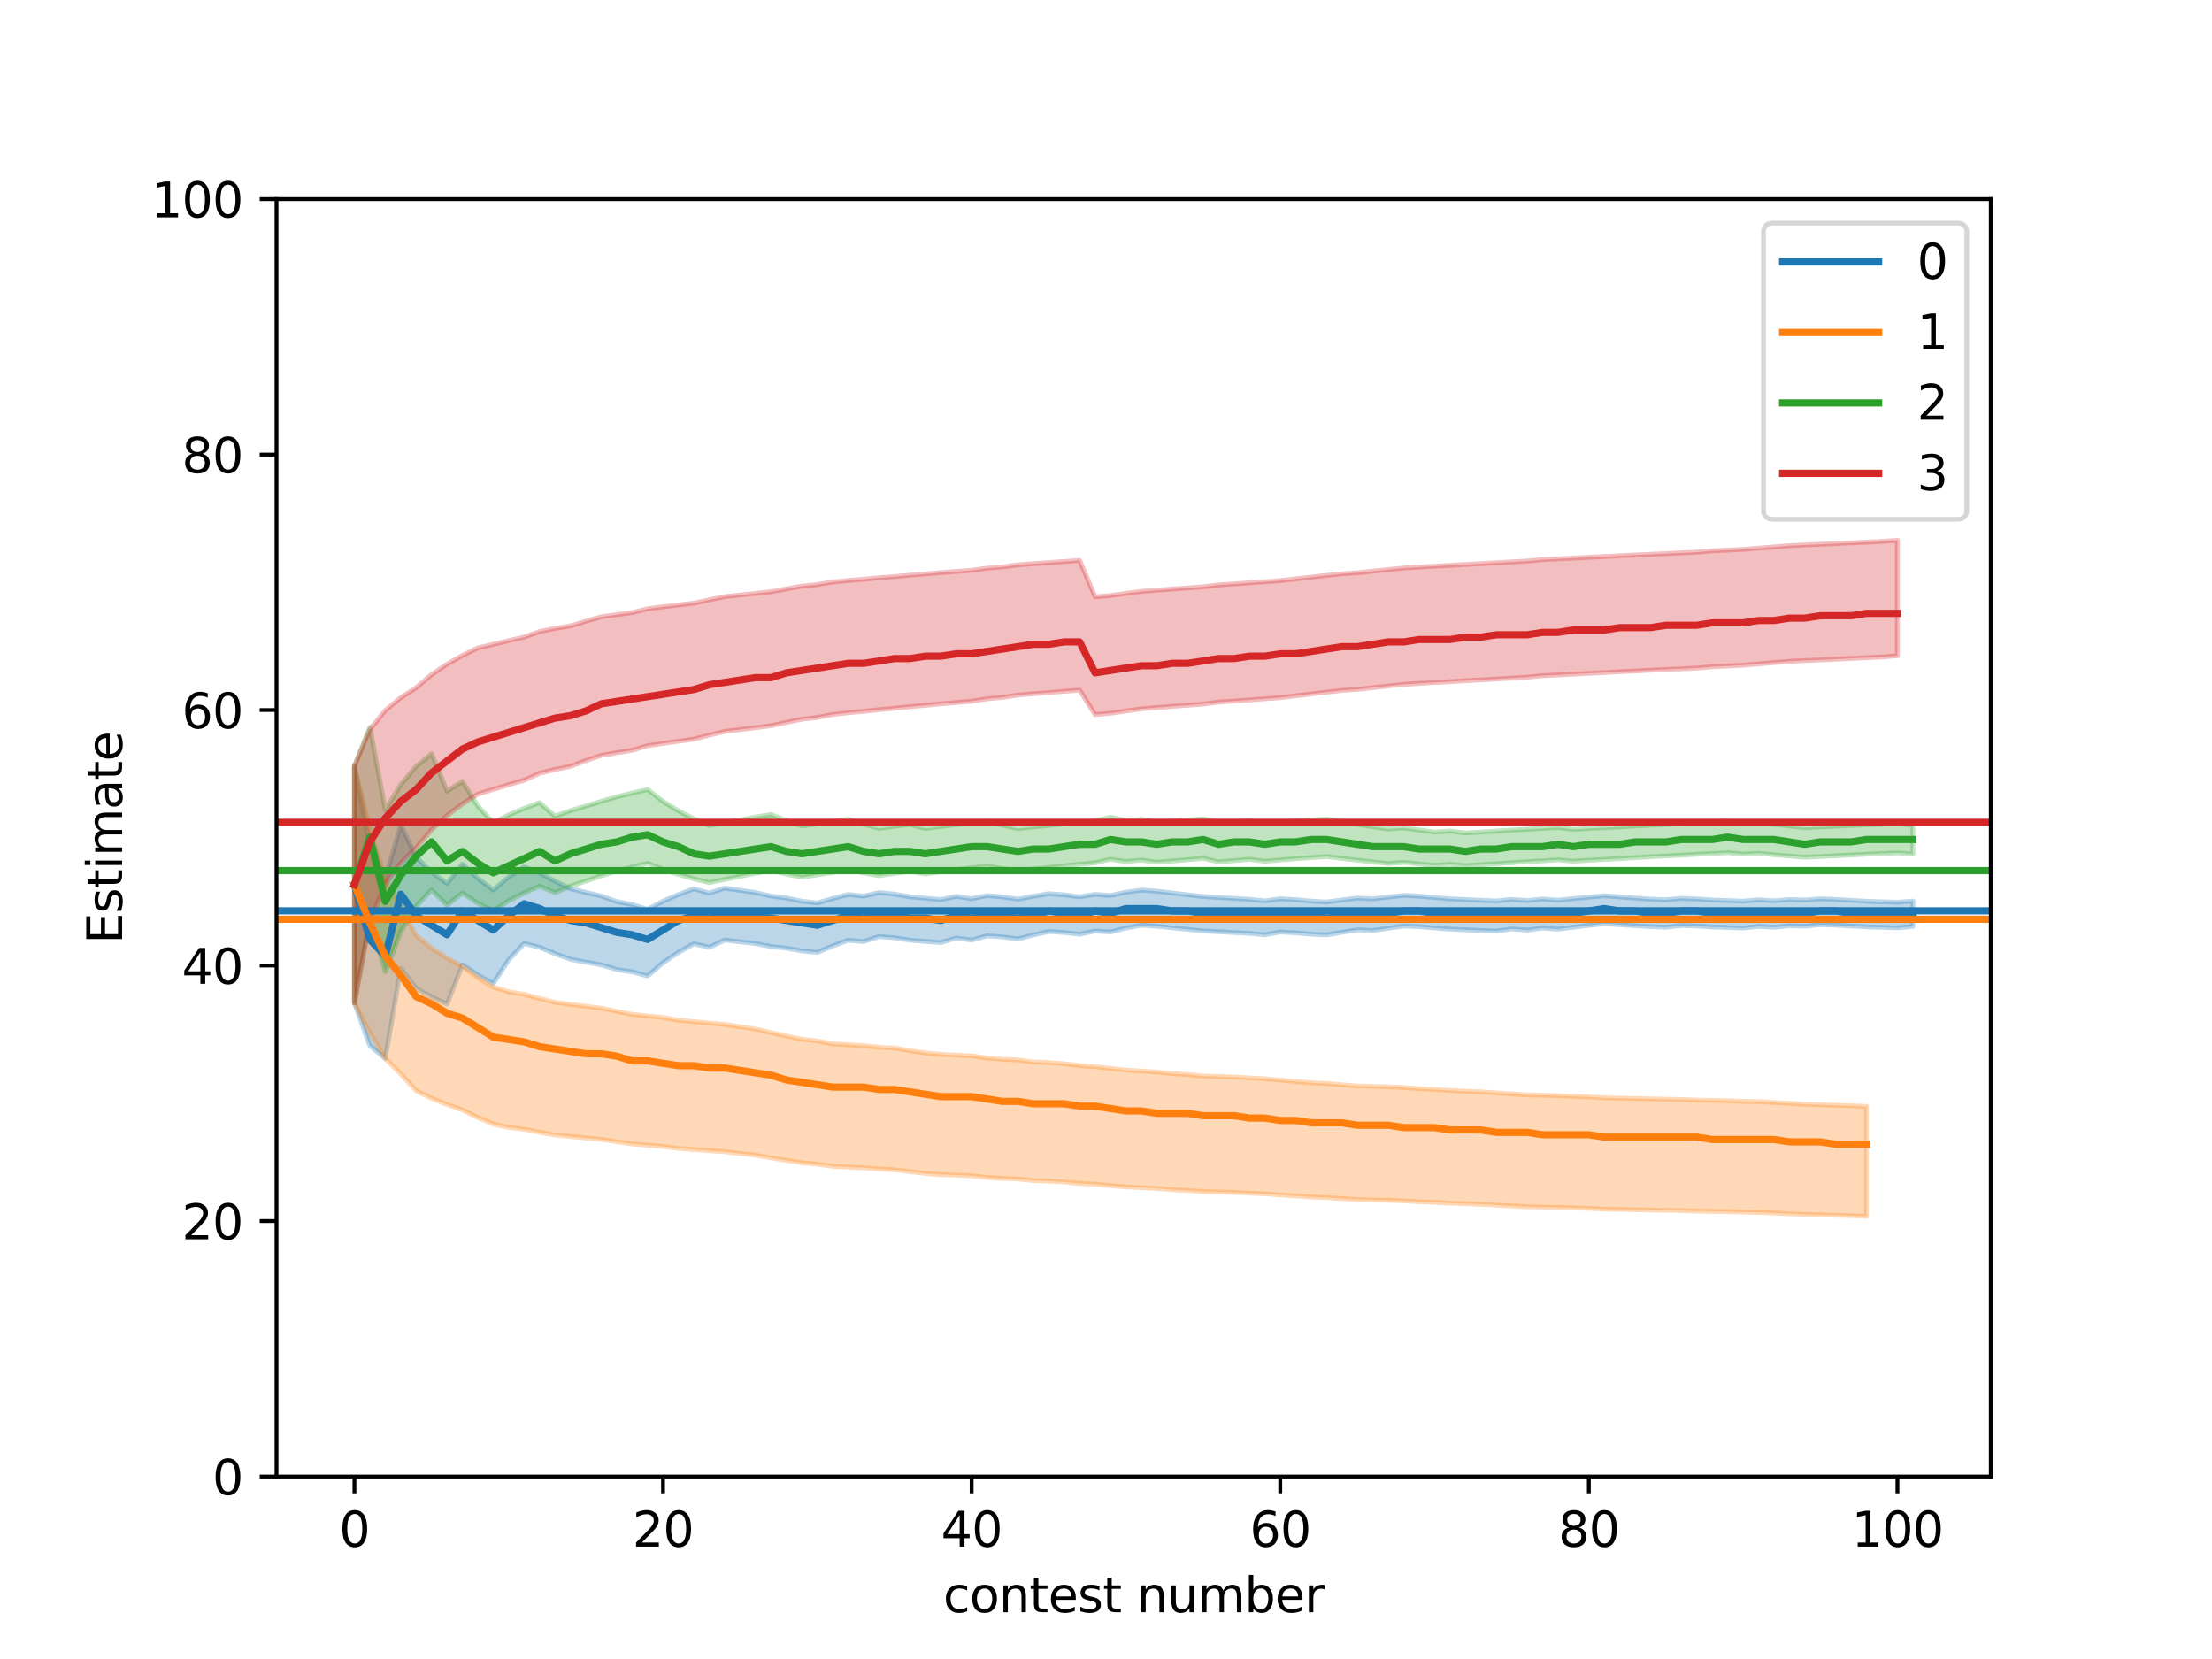 <?xml version="1.0" encoding="utf-8" standalone="no"?>
<!DOCTYPE svg PUBLIC "-//W3C//DTD SVG 1.1//EN"
  "http://www.w3.org/Graphics/SVG/1.1/DTD/svg11.dtd">
<svg height="345.6pt" version="1.1" viewBox="0 0 460.8 345.6" width="460.8pt" xmlns="http://www.w3.org/2000/svg" xmlns:xlink="http://www.w3.org/1999/xlink">
 <defs>
  <style type="text/css">*{stroke-linecap:butt;stroke-linejoin:round;}</style>
 </defs>
 <g id="figure_1">
  <g id="patch_1">
   <path d="M 0 345.6 
L 460.8 345.6 
L 460.8 0 
L 0 0 
z
" style="fill:#ffffff;"/>
  </g>
  <g id="axes_1">
   <g id="patch_2">
    <path d="M 57.6 307.584 
L 414.72 307.584 
L 414.72 41.472 
L 57.6 41.472 
z
" style="fill:#ffffff;"/>
   </g>
   <g id="PolyCollection_1">
    <defs>
     <path d="M 73.833 -136.687 
L 73.833 -186.016 
L 77.047 -169.034 
L 80.262 -162.537 
L 83.476 -173.71 
L 86.69 -166.999 
L 89.905 -163.9 
L 93.119 -161.538 
L 96.334 -165.594 
L 99.548 -162.606 
L 102.762 -160.18 
L 105.977 -162.945 
L 109.191 -165.004 
L 112.406 -163.763 
L 115.62 -162.008 
L 118.834 -160.483 
L 122.049 -159.687 
L 125.263 -158.954 
L 128.478 -157.782 
L 131.692 -157.168 
L 134.906 -156.157 
L 138.121 -157.86 
L 141.335 -159.257 
L 144.55 -160.439 
L 147.764 -159.555 
L 150.978 -160.589 
L 154.193 -160.115 
L 157.407 -159.665 
L 160.622 -158.923 
L 163.836 -158.523 
L 167.05 -157.852 
L 170.265 -157.491 
L 173.479 -158.426 
L 176.694 -159.257 
L 179.908 -158.914 
L 183.122 -159.664 
L 186.337 -159.334 
L 189.551 -158.78 
L 192.766 -158.478 
L 195.98 -158.185 
L 199.194 -158.876 
L 202.409 -158.382 
L 205.623 -159.02 
L 208.838 -158.752 
L 212.052 -158.295 
L 215.266 -158.887 
L 218.481 -159.436 
L 221.695 -159.189 
L 224.91 -158.768 
L 228.124 -159.283 
L 231.338 -159.052 
L 234.553 -159.731 
L 237.767 -160.183 
L 240.982 -159.955 
L 244.196 -159.569 
L 247.41 -159.197 
L 250.625 -158.838 
L 253.839 -158.639 
L 257.054 -158.444 
L 260.268 -158.253 
L 263.482 -157.924 
L 266.697 -158.362 
L 269.911 -158.181 
L 273.126 -157.869 
L 276.34 -157.696 
L 279.554 -158.114 
L 282.769 -158.508 
L 285.983 -158.341 
L 289.198 -158.716 
L 292.412 -159.072 
L 295.626 -158.909 
L 298.841 -158.627 
L 302.055 -158.353 
L 305.27 -158.201 
L 308.484 -158.051 
L 311.698 -157.903 
L 314.913 -158.249 
L 318.127 -157.994 
L 321.342 -158.325 
L 324.556 -158.077 
L 327.77 -158.396 
L 330.985 -158.701 
L 334.199 -158.994 
L 337.414 -158.755 
L 340.628 -158.522 
L 343.842 -158.293 
L 347.057 -158.167 
L 350.271 -158.452 
L 353.486 -158.327 
L 356.7 -158.11 
L 359.914 -157.989 
L 363.129 -157.87 
L 366.343 -158.147 
L 369.558 -157.94 
L 372.772 -158.207 
L 375.986 -158.093 
L 379.201 -158.351 
L 382.415 -158.238 
L 385.63 -158.041 
L 388.844 -157.848 
L 392.058 -157.74 
L 395.273 -157.634 
L 398.487 -157.886 
L 398.487 -152.635 
L 398.487 -152.635 
L 395.273 -152.323 
L 392.058 -152.42 
L 388.844 -152.518 
L 385.63 -152.697 
L 382.415 -152.879 
L 379.201 -152.98 
L 375.986 -152.661 
L 372.772 -152.765 
L 369.558 -152.432 
L 366.343 -152.623 
L 363.129 -152.277 
L 359.914 -152.386 
L 356.7 -152.495 
L 353.486 -152.694 
L 350.271 -152.806 
L 347.057 -152.45 
L 343.842 -152.564 
L 340.628 -152.772 
L 337.414 -152.984 
L 334.199 -153.2 
L 330.985 -152.834 
L 327.77 -152.451 
L 324.556 -152.048 
L 321.342 -152.275 
L 318.127 -151.853 
L 314.913 -152.086 
L 311.698 -151.644 
L 308.484 -151.777 
L 305.27 -151.912 
L 302.055 -152.047 
L 298.841 -152.296 
L 295.626 -152.55 
L 292.412 -152.694 
L 289.198 -152.239 
L 285.983 -151.756 
L 282.769 -151.904 
L 279.554 -151.393 
L 276.34 -150.848 
L 273.126 -151.002 
L 269.911 -151.286 
L 266.697 -151.446 
L 263.482 -150.871 
L 260.268 -151.169 
L 257.054 -151.338 
L 253.839 -151.509 
L 250.625 -151.683 
L 247.41 -152.002 
L 244.196 -152.33 
L 240.982 -152.667 
L 237.767 -152.859 
L 234.553 -152.271 
L 231.338 -151.463 
L 228.124 -151.661 
L 224.91 -150.975 
L 221.695 -151.345 
L 218.481 -151.556 
L 215.266 -150.82 
L 212.052 -150.015 
L 208.838 -150.418 
L 205.623 -150.647 
L 202.409 -149.773 
L 199.194 -150.206 
L 195.98 -149.245 
L 192.766 -149.496 
L 189.551 -149.753 
L 186.337 -150.232 
L 183.122 -150.507 
L 179.908 -149.456 
L 176.694 -149.743 
L 173.479 -148.56 
L 170.265 -147.206 
L 167.05 -147.511 
L 163.836 -148.089 
L 160.622 -148.42 
L 157.407 -149.045 
L 154.193 -149.406 
L 150.978 -149.78 
L 147.764 -148.267 
L 144.55 -148.993 
L 141.335 -147.216 
L 138.121 -145.044 
L 134.906 -142.298 
L 131.692 -143.15 
L 128.478 -143.645 
L 125.263 -144.607 
L 122.049 -145.173 
L 118.834 -145.77 
L 115.62 -146.943 
L 112.406 -148.253 
L 109.191 -149.064 
L 105.977 -145.671 
L 102.762 -140.692 
L 99.548 -142.485 
L 96.334 -144.622 
L 93.119 -136.432 
L 89.905 -137.929 
L 86.69 -139.707 
L 83.476 -143.845 
L 80.262 -125.088 
L 77.047 -127.773 
L 73.833 -136.687 
z
" id="m9520358689" style="stroke:#1f77b4;stroke-opacity:0.3;"/>
    </defs>
    <g clip-path="url(#pb104094941)">
     <use style="fill:#1f77b4;fill-opacity:0.3;stroke:#1f77b4;stroke-opacity:0.3;" x="0" xlink:href="#m9520358689" y="345.6"/>
    </g>
   </g>
   <g id="PolyCollection_2">
    <defs>
     <path d="M 73.833 -136.687 
L 73.833 -186.016 
L 77.047 -172.695 
L 80.262 -162.537 
L 83.476 -156.506 
L 86.69 -150.746 
L 89.905 -148.11 
L 93.119 -146.029 
L 96.334 -144.308 
L 99.548 -141.938 
L 102.762 -139.987 
L 105.977 -138.985 
L 109.191 -138.472 
L 112.406 -137.603 
L 115.62 -136.8 
L 118.834 -136.381 
L 122.049 -135.978 
L 125.263 -135.589 
L 128.478 -134.921 
L 131.692 -134.293 
L 134.906 -133.959 
L 138.121 -133.634 
L 141.335 -133.075 
L 144.55 -132.775 
L 147.764 -132.483 
L 150.978 -132.198 
L 154.193 -131.706 
L 157.407 -131.236 
L 160.622 -130.48 
L 163.836 -129.776 
L 167.05 -129.117 
L 170.265 -128.747 
L 173.479 -128.149 
L 176.694 -127.956 
L 179.908 -127.766 
L 183.122 -127.439 
L 186.337 -127.257 
L 189.551 -126.736 
L 192.766 -126.239 
L 195.98 -125.956 
L 199.194 -125.796 
L 202.409 -125.639 
L 205.623 -125.191 
L 208.838 -124.933 
L 212.052 -124.788 
L 215.266 -124.374 
L 218.481 -124.235 
L 221.695 -123.999 
L 224.91 -123.615 
L 228.124 -123.391 
L 231.338 -123.029 
L 234.553 -122.679 
L 237.767 -122.474 
L 240.982 -122.274 
L 244.196 -121.948 
L 247.41 -121.756 
L 250.625 -121.446 
L 253.839 -121.339 
L 257.054 -121.233 
L 260.268 -121.054 
L 263.482 -120.877 
L 266.697 -120.591 
L 269.911 -120.314 
L 273.126 -120.043 
L 276.34 -119.883 
L 279.554 -119.623 
L 282.769 -119.37 
L 285.983 -119.281 
L 289.198 -119.192 
L 292.412 -119.043 
L 295.626 -118.803 
L 298.841 -118.66 
L 302.055 -118.429 
L 305.27 -118.29 
L 308.484 -118.153 
L 311.698 -117.933 
L 314.913 -117.717 
L 318.127 -117.506 
L 321.342 -117.43 
L 324.556 -117.355 
L 327.77 -117.229 
L 330.985 -117.105 
L 334.199 -116.905 
L 337.414 -116.833 
L 340.628 -116.761 
L 343.842 -116.69 
L 347.057 -116.618 
L 350.271 -116.548 
L 353.486 -116.431 
L 356.7 -116.361 
L 359.914 -116.292 
L 363.129 -116.177 
L 366.343 -116.109 
L 369.558 -115.927 
L 372.772 -115.748 
L 375.986 -115.572 
L 379.201 -115.465 
L 382.415 -115.359 
L 385.63 -115.253 
L 388.844 -115.086 
L 388.844 -92.221 
L 388.844 -92.221 
L 385.63 -92.355 
L 382.415 -92.442 
L 379.201 -92.53 
L 375.986 -92.618 
L 372.772 -92.758 
L 369.558 -92.9 
L 366.343 -93.045 
L 363.129 -93.104 
L 359.914 -93.198 
L 356.7 -93.258 
L 353.486 -93.318 
L 350.271 -93.414 
L 347.057 -93.475 
L 343.842 -93.536 
L 340.628 -93.598 
L 337.414 -93.66 
L 334.199 -93.722 
L 330.985 -93.88 
L 327.77 -93.983 
L 324.556 -94.086 
L 321.342 -94.151 
L 318.127 -94.217 
L 314.913 -94.384 
L 311.698 -94.554 
L 308.484 -94.729 
L 305.27 -94.841 
L 302.055 -94.955 
L 298.841 -95.137 
L 295.626 -95.255 
L 292.412 -95.443 
L 289.198 -95.565 
L 285.983 -95.641 
L 282.769 -95.717 
L 279.554 -95.916 
L 276.34 -96.12 
L 273.126 -96.251 
L 269.911 -96.463 
L 266.697 -96.681 
L 263.482 -96.904 
L 260.268 -97.047 
L 257.054 -97.192 
L 253.839 -97.282 
L 250.625 -97.372 
L 247.41 -97.614 
L 244.196 -97.768 
L 240.982 -98.022 
L 237.767 -98.184 
L 234.553 -98.348 
L 231.338 -98.619 
L 228.124 -98.9 
L 224.91 -99.078 
L 221.695 -99.374 
L 218.481 -99.563 
L 215.266 -99.678 
L 212.052 -99.996 
L 208.838 -100.116 
L 205.623 -100.32 
L 202.409 -100.663 
L 199.194 -100.793 
L 195.98 -100.924 
L 192.766 -101.147 
L 189.551 -101.525 
L 186.337 -101.921 
L 183.122 -102.069 
L 179.908 -102.324 
L 176.694 -102.478 
L 173.479 -102.635 
L 170.265 -103.086 
L 167.05 -103.372 
L 163.836 -103.866 
L 160.622 -104.392 
L 157.407 -104.953 
L 154.193 -105.31 
L 150.978 -105.682 
L 147.764 -105.905 
L 144.55 -106.133 
L 141.335 -106.366 
L 138.121 -106.785 
L 134.906 -107.036 
L 131.692 -107.293 
L 128.478 -107.759 
L 125.263 -108.251 
L 122.049 -108.546 
L 118.834 -108.849 
L 115.62 -109.163 
L 112.406 -109.743 
L 109.191 -110.365 
L 105.977 -110.738 
L 102.762 -111.439 
L 99.548 -112.783 
L 96.334 -114.391 
L 93.119 -115.511 
L 89.905 -116.809 
L 86.69 -118.363 
L 83.476 -121.888 
L 80.262 -125.088 
L 77.047 -130.382 
L 73.833 -136.687 
z
" id="mb4322f72a4" style="stroke:#ff7f0e;stroke-opacity:0.3;"/>
    </defs>
    <g clip-path="url(#pb104094941)">
     <use style="fill:#ff7f0e;fill-opacity:0.3;stroke:#ff7f0e;stroke-opacity:0.3;" x="0" xlink:href="#mb4322f72a4" y="345.6"/>
    </g>
   </g>
   <g id="PolyCollection_3">
    <defs>
     <path d="M 73.833 -136.687 
L 73.833 -186.016 
L 77.047 -194.102 
L 80.262 -176.855 
L 83.476 -182.12 
L 86.69 -185.965 
L 89.905 -188.571 
L 93.119 -180.777 
L 96.334 -182.817 
L 99.548 -177.688 
L 102.762 -174.147 
L 105.977 -175.85 
L 109.191 -177.189 
L 112.406 -178.396 
L 115.62 -175.566 
L 118.834 -176.727 
L 122.049 -177.681 
L 125.263 -178.677 
L 128.478 -179.606 
L 131.692 -180.386 
L 134.906 -181.127 
L 138.121 -178.655 
L 141.335 -176.664 
L 144.55 -175.019 
L 147.764 -173.627 
L 150.978 -174.22 
L 154.193 -174.786 
L 157.407 -175.392 
L 160.622 -175.91 
L 163.836 -174.641 
L 167.05 -173.533 
L 170.265 -174.001 
L 173.479 -174.453 
L 176.694 -174.942 
L 179.908 -173.926 
L 183.122 -173.018 
L 186.337 -173.466 
L 189.551 -173.853 
L 192.766 -173.016 
L 195.98 -173.427 
L 199.194 -173.825 
L 202.409 -174.169 
L 205.623 -174.504 
L 208.838 -173.714 
L 212.052 -172.993 
L 215.266 -173.345 
L 218.481 -173.65 
L 221.695 -173.984 
L 224.91 -174.275 
L 228.124 -174.559 
L 231.338 -175.365 
L 234.553 -174.644 
L 237.767 -174.94 
L 240.982 -174.27 
L 244.196 -174.524 
L 247.41 -174.773 
L 250.625 -175.047 
L 253.839 -174.121 
L 257.054 -174.361 
L 260.268 -174.627 
L 263.482 -174.034 
L 266.697 -174.289 
L 269.911 -174.541 
L 273.126 -174.761 
L 276.34 -174.977 
L 279.554 -174.408 
L 282.769 -173.877 
L 285.983 -173.378 
L 289.198 -172.907 
L 292.412 -173.133 
L 295.626 -172.686 
L 298.841 -172.263 
L 302.055 -172.479 
L 305.27 -172.074 
L 308.484 -172.262 
L 311.698 -172.469 
L 314.913 -172.672 
L 318.127 -172.851 
L 321.342 -173.026 
L 324.556 -173.221 
L 327.77 -172.825 
L 330.985 -173.014 
L 334.199 -173.181 
L 337.414 -173.345 
L 340.628 -173.527 
L 343.842 -173.707 
L 347.057 -173.865 
L 350.271 -174.021 
L 353.486 -174.194 
L 356.7 -174.347 
L 359.914 -174.517 
L 363.129 -174.12 
L 366.343 -174.267 
L 369.558 -173.887 
L 372.772 -173.525 
L 375.986 -173.178 
L 379.201 -173.337 
L 382.415 -173.476 
L 385.63 -173.631 
L 388.844 -173.784 
L 392.058 -173.919 
L 395.273 -174.052 
L 398.487 -173.711 
L 398.487 -167.677 
L 398.487 -167.677 
L 395.273 -167.933 
L 392.058 -167.794 
L 388.844 -167.654 
L 385.63 -167.494 
L 382.415 -167.333 
L 379.201 -167.186 
L 375.986 -167.02 
L 372.772 -167.28 
L 369.558 -167.55 
L 366.343 -167.83 
L 363.129 -167.677 
L 359.914 -167.968 
L 356.7 -167.793 
L 353.486 -167.635 
L 350.271 -167.455 
L 347.057 -167.291 
L 343.842 -167.126 
L 340.628 -166.937 
L 337.414 -166.745 
L 334.199 -166.571 
L 330.985 -166.394 
L 327.77 -166.192 
L 324.556 -166.485 
L 321.342 -166.279 
L 318.127 -166.091 
L 314.913 -165.899 
L 311.698 -165.681 
L 308.484 -165.458 
L 305.27 -165.254 
L 302.055 -165.554 
L 298.841 -165.32 
L 295.626 -165.631 
L 292.412 -165.956 
L 289.198 -165.715 
L 285.983 -166.054 
L 282.769 -166.408 
L 279.554 -166.782 
L 276.34 -167.175 
L 273.126 -166.95 
L 269.911 -166.72 
L 266.697 -166.456 
L 263.482 -166.186 
L 260.268 -166.595 
L 257.054 -166.316 
L 253.839 -166.061 
L 250.625 -166.798 
L 247.41 -166.51 
L 244.196 -166.246 
L 240.982 -165.975 
L 237.767 -166.43 
L 234.553 -166.116 
L 231.338 -166.598 
L 228.124 -165.856 
L 224.91 -165.554 
L 221.695 -165.244 
L 218.481 -164.886 
L 215.266 -164.555 
L 212.052 -164.173 
L 208.838 -164.653 
L 205.623 -165.167 
L 202.409 -164.807 
L 199.194 -164.435 
L 195.98 -164.003 
L 192.766 -163.554 
L 189.551 -164.094 
L 186.337 -163.67 
L 183.122 -163.177 
L 179.908 -163.753 
L 176.694 -164.381 
L 173.479 -163.853 
L 170.265 -163.358 
L 167.05 -162.838 
L 163.836 -163.51 
L 160.622 -164.255 
L 157.407 -163.695 
L 154.193 -163.034 
L 150.978 -162.404 
L 147.764 -161.734 
L 144.55 -162.535 
L 141.335 -163.443 
L 138.121 -164.495 
L 134.906 -165.748 
L 131.692 -164.975 
L 128.478 -164.149 
L 125.263 -163.154 
L 122.049 -162.066 
L 118.834 -160.984 
L 115.62 -159.643 
L 112.406 -161.002 
L 109.191 -159.593 
L 105.977 -157.958 
L 102.762 -155.812 
L 99.548 -157.424 
L 96.334 -159.581 
L 93.119 -157.039 
L 89.905 -160.23 
L 86.69 -156.797 
L 83.476 -151.493 
L 80.262 -143.2 
L 77.047 -154.427 
L 73.833 -136.687 
z
" id="mef1014b4c1" style="stroke:#2ca02c;stroke-opacity:0.3;"/>
    </defs>
    <g clip-path="url(#pb104094941)">
     <use style="fill:#2ca02c;fill-opacity:0.3;stroke:#2ca02c;stroke-opacity:0.3;" x="0" xlink:href="#mef1014b4c1" y="345.6"/>
    </g>
   </g>
   <g id="PolyCollection_4">
    <defs>
     <path d="M 73.833 -136.687 
L 73.833 -186.016 
L 77.047 -193.622 
L 80.262 -197.596 
L 83.476 -200.268 
L 86.69 -202.325 
L 89.905 -205.055 
L 93.119 -207.236 
L 96.334 -209.058 
L 99.548 -210.63 
L 102.762 -211.369 
L 105.977 -212.148 
L 109.191 -212.881 
L 112.406 -214.045 
L 115.62 -214.677 
L 118.834 -215.215 
L 122.049 -216.192 
L 125.263 -217.1 
L 128.478 -217.55 
L 131.692 -217.986 
L 134.906 -218.785 
L 138.121 -219.184 
L 141.335 -219.573 
L 144.55 -219.951 
L 147.764 -220.647 
L 150.978 -221.311 
L 154.193 -221.647 
L 157.407 -221.976 
L 160.622 -222.336 
L 163.836 -222.928 
L 167.05 -223.497 
L 170.265 -223.823 
L 173.479 -224.359 
L 176.694 -224.667 
L 179.908 -224.938 
L 183.122 -225.235 
L 186.337 -225.496 
L 189.551 -225.783 
L 192.766 -226.036 
L 195.98 -226.314 
L 199.194 -226.558 
L 202.409 -226.799 
L 205.623 -227.243 
L 208.838 -227.501 
L 212.052 -227.926 
L 215.266 -228.174 
L 218.481 -228.392 
L 221.695 -228.633 
L 224.91 -228.846 
L 228.124 -221.273 
L 231.338 -221.538 
L 234.553 -221.978 
L 237.767 -222.407 
L 240.982 -222.656 
L 244.196 -222.902 
L 247.41 -223.119 
L 250.625 -223.358 
L 253.839 -223.755 
L 257.054 -223.963 
L 260.268 -224.191 
L 263.482 -224.417 
L 266.697 -224.641 
L 269.911 -225.011 
L 273.126 -225.374 
L 276.34 -225.729 
L 279.554 -226.078 
L 282.769 -226.282 
L 285.983 -226.62 
L 289.198 -226.952 
L 292.412 -227.278 
L 295.626 -227.47 
L 298.841 -227.66 
L 302.055 -227.828 
L 305.27 -228.015 
L 308.484 -228.18 
L 311.698 -228.363 
L 314.913 -228.545 
L 318.127 -228.725 
L 321.342 -229.021 
L 324.556 -229.179 
L 327.77 -229.335 
L 330.985 -229.508 
L 334.199 -229.661 
L 337.414 -229.831 
L 340.628 -229.982 
L 343.842 -230.132 
L 347.057 -230.281 
L 350.271 -230.429 
L 353.486 -230.576 
L 356.7 -230.846 
L 359.914 -230.99 
L 363.129 -231.149 
L 366.343 -231.411 
L 369.558 -231.669 
L 372.772 -231.924 
L 375.986 -232.076 
L 379.201 -232.211 
L 382.415 -232.361 
L 385.63 -232.51 
L 388.844 -232.657 
L 392.058 -232.804 
L 395.273 -233.044 
L 395.273 -208.995 
L 395.273 -208.995 
L 392.058 -208.744 
L 388.844 -208.593 
L 385.63 -208.442 
L 382.415 -208.289 
L 379.201 -208.135 
L 375.986 -207.997 
L 372.772 -207.841 
L 369.558 -207.574 
L 366.343 -207.304 
L 363.129 -207.029 
L 359.914 -206.866 
L 356.7 -206.718 
L 353.486 -206.436 
L 350.271 -206.285 
L 347.057 -206.134 
L 343.842 -205.981 
L 340.628 -205.827 
L 337.414 -205.672 
L 334.199 -205.497 
L 330.985 -205.339 
L 327.77 -205.161 
L 324.556 -205.001 
L 321.342 -204.84 
L 318.127 -204.528 
L 314.913 -204.343 
L 311.698 -204.156 
L 308.484 -203.967 
L 305.27 -203.797 
L 302.055 -203.604 
L 298.841 -203.431 
L 295.626 -203.235 
L 292.412 -203.037 
L 289.198 -202.694 
L 285.983 -202.346 
L 282.769 -201.99 
L 279.554 -201.778 
L 276.34 -201.412 
L 273.126 -201.037 
L 269.911 -200.655 
L 266.697 -200.265 
L 263.482 -200.033 
L 260.268 -199.798 
L 257.054 -199.561 
L 253.839 -199.346 
L 250.625 -198.927 
L 247.41 -198.678 
L 244.196 -198.453 
L 240.982 -198.197 
L 237.767 -197.938 
L 234.553 -197.485 
L 231.338 -197.019 
L 228.124 -196.742 
L 224.91 -201.828 
L 221.695 -201.592 
L 218.481 -201.324 
L 215.266 -201.081 
L 212.052 -200.804 
L 208.838 -200.32 
L 205.623 -200.031 
L 202.409 -199.523 
L 199.194 -199.253 
L 195.98 -198.979 
L 192.766 -198.665 
L 189.551 -198.381 
L 186.337 -198.056 
L 183.122 -197.762 
L 179.908 -197.424 
L 176.694 -197.118 
L 173.479 -196.768 
L 170.265 -196.147 
L 167.05 -195.774 
L 163.836 -195.112 
L 160.622 -194.422 
L 157.407 -194.006 
L 154.193 -193.626 
L 150.978 -193.238 
L 147.764 -192.456 
L 144.55 -191.633 
L 141.335 -191.19 
L 138.121 -190.734 
L 134.906 -190.263 
L 131.692 -189.307 
L 128.478 -188.789 
L 125.263 -188.251 
L 122.049 -187.149 
L 118.834 -185.956 
L 115.62 -185.298 
L 112.406 -184.517 
L 109.191 -183.067 
L 105.977 -182.142 
L 102.762 -181.146 
L 99.548 -180.19 
L 96.334 -178.142 
L 93.119 -175.721 
L 89.905 -172.766 
L 86.69 -169.004 
L 83.476 -165.849 
L 80.262 -161.38 
L 77.047 -153.806 
L 73.833 -136.687 
z
" id="m73e8471dfc" style="stroke:#d62728;stroke-opacity:0.3;"/>
    </defs>
    <g clip-path="url(#pb104094941)">
     <use style="fill:#d62728;fill-opacity:0.3;stroke:#d62728;stroke-opacity:0.3;" x="0" xlink:href="#m73e8471dfc" y="345.6"/>
    </g>
   </g>
   <g id="matplotlib.axis_1">
    <g id="xtick_1">
     <g id="line2d_1">
      <defs>
       <path d="M 0 0 
L 0 3.5 
" id="mbb23364005" style="stroke:#000000;stroke-width:0.8;"/>
      </defs>
      <g>
       <use style="stroke:#000000;stroke-width:0.8;" x="73.833" xlink:href="#mbb23364005" y="307.584"/>
      </g>
     </g>
     <g id="text_1">
      <!-- 0 -->
      <g transform="translate(70.651 322.182)scale(0.1 -0.1)">
       <defs>
        <path d="M 2034 4250 
Q 1547 4250 1301 3770 
Q 1056 3291 1056 2328 
Q 1056 1369 1301 889 
Q 1547 409 2034 409 
Q 2525 409 2770 889 
Q 3016 1369 3016 2328 
Q 3016 3291 2770 3770 
Q 2525 4250 2034 4250 
z
M 2034 4750 
Q 2819 4750 3233 4129 
Q 3647 3509 3647 2328 
Q 3647 1150 3233 529 
Q 2819 -91 2034 -91 
Q 1250 -91 836 529 
Q 422 1150 422 2328 
Q 422 3509 836 4129 
Q 1250 4750 2034 4750 
z
" id="DejaVuSans-30" transform="scale(0.016)"/>
       </defs>
       <use xlink:href="#DejaVuSans-30"/>
      </g>
     </g>
    </g>
    <g id="xtick_2">
     <g id="line2d_2">
      <g>
       <use style="stroke:#000000;stroke-width:0.8;" x="138.121" xlink:href="#mbb23364005" y="307.584"/>
      </g>
     </g>
     <g id="text_2">
      <!-- 20 -->
      <g transform="translate(131.758 322.182)scale(0.1 -0.1)">
       <defs>
        <path d="M 1228 531 
L 3431 531 
L 3431 0 
L 469 0 
L 469 531 
Q 828 903 1448 1529 
Q 2069 2156 2228 2338 
Q 2531 2678 2651 2914 
Q 2772 3150 2772 3378 
Q 2772 3750 2511 3984 
Q 2250 4219 1831 4219 
Q 1534 4219 1204 4116 
Q 875 4013 500 3803 
L 500 4441 
Q 881 4594 1212 4672 
Q 1544 4750 1819 4750 
Q 2544 4750 2975 4387 
Q 3406 4025 3406 3419 
Q 3406 3131 3298 2873 
Q 3191 2616 2906 2266 
Q 2828 2175 2409 1742 
Q 1991 1309 1228 531 
z
" id="DejaVuSans-32" transform="scale(0.016)"/>
       </defs>
       <use xlink:href="#DejaVuSans-32"/>
       <use x="63.623" xlink:href="#DejaVuSans-30"/>
      </g>
     </g>
    </g>
    <g id="xtick_3">
     <g id="line2d_3">
      <g>
       <use style="stroke:#000000;stroke-width:0.8;" x="202.409" xlink:href="#mbb23364005" y="307.584"/>
      </g>
     </g>
     <g id="text_3">
      <!-- 40 -->
      <g transform="translate(196.046 322.182)scale(0.1 -0.1)">
       <defs>
        <path d="M 2419 4116 
L 825 1625 
L 2419 1625 
L 2419 4116 
z
M 2253 4666 
L 3047 4666 
L 3047 1625 
L 3713 1625 
L 3713 1100 
L 3047 1100 
L 3047 0 
L 2419 0 
L 2419 1100 
L 313 1100 
L 313 1709 
L 2253 4666 
z
" id="DejaVuSans-34" transform="scale(0.016)"/>
       </defs>
       <use xlink:href="#DejaVuSans-34"/>
       <use x="63.623" xlink:href="#DejaVuSans-30"/>
      </g>
     </g>
    </g>
    <g id="xtick_4">
     <g id="line2d_4">
      <g>
       <use style="stroke:#000000;stroke-width:0.8;" x="266.697" xlink:href="#mbb23364005" y="307.584"/>
      </g>
     </g>
     <g id="text_4">
      <!-- 60 -->
      <g transform="translate(260.334 322.182)scale(0.1 -0.1)">
       <defs>
        <path d="M 2113 2584 
Q 1688 2584 1439 2293 
Q 1191 2003 1191 1497 
Q 1191 994 1439 701 
Q 1688 409 2113 409 
Q 2538 409 2786 701 
Q 3034 994 3034 1497 
Q 3034 2003 2786 2293 
Q 2538 2584 2113 2584 
z
M 3366 4563 
L 3366 3988 
Q 3128 4100 2886 4159 
Q 2644 4219 2406 4219 
Q 1781 4219 1451 3797 
Q 1122 3375 1075 2522 
Q 1259 2794 1537 2939 
Q 1816 3084 2150 3084 
Q 2853 3084 3261 2657 
Q 3669 2231 3669 1497 
Q 3669 778 3244 343 
Q 2819 -91 2113 -91 
Q 1303 -91 875 529 
Q 447 1150 447 2328 
Q 447 3434 972 4092 
Q 1497 4750 2381 4750 
Q 2619 4750 2861 4703 
Q 3103 4656 3366 4563 
z
" id="DejaVuSans-36" transform="scale(0.016)"/>
       </defs>
       <use xlink:href="#DejaVuSans-36"/>
       <use x="63.623" xlink:href="#DejaVuSans-30"/>
      </g>
     </g>
    </g>
    <g id="xtick_5">
     <g id="line2d_5">
      <g>
       <use style="stroke:#000000;stroke-width:0.8;" x="330.985" xlink:href="#mbb23364005" y="307.584"/>
      </g>
     </g>
     <g id="text_5">
      <!-- 80 -->
      <g transform="translate(324.622 322.182)scale(0.1 -0.1)">
       <defs>
        <path d="M 2034 2216 
Q 1584 2216 1326 1975 
Q 1069 1734 1069 1313 
Q 1069 891 1326 650 
Q 1584 409 2034 409 
Q 2484 409 2743 651 
Q 3003 894 3003 1313 
Q 3003 1734 2745 1975 
Q 2488 2216 2034 2216 
z
M 1403 2484 
Q 997 2584 770 2862 
Q 544 3141 544 3541 
Q 544 4100 942 4425 
Q 1341 4750 2034 4750 
Q 2731 4750 3128 4425 
Q 3525 4100 3525 3541 
Q 3525 3141 3298 2862 
Q 3072 2584 2669 2484 
Q 3125 2378 3379 2068 
Q 3634 1759 3634 1313 
Q 3634 634 3220 271 
Q 2806 -91 2034 -91 
Q 1263 -91 848 271 
Q 434 634 434 1313 
Q 434 1759 690 2068 
Q 947 2378 1403 2484 
z
M 1172 3481 
Q 1172 3119 1398 2916 
Q 1625 2713 2034 2713 
Q 2441 2713 2670 2916 
Q 2900 3119 2900 3481 
Q 2900 3844 2670 4047 
Q 2441 4250 2034 4250 
Q 1625 4250 1398 4047 
Q 1172 3844 1172 3481 
z
" id="DejaVuSans-38" transform="scale(0.016)"/>
       </defs>
       <use xlink:href="#DejaVuSans-38"/>
       <use x="63.623" xlink:href="#DejaVuSans-30"/>
      </g>
     </g>
    </g>
    <g id="xtick_6">
     <g id="line2d_6">
      <g>
       <use style="stroke:#000000;stroke-width:0.8;" x="395.273" xlink:href="#mbb23364005" y="307.584"/>
      </g>
     </g>
     <g id="text_6">
      <!-- 100 -->
      <g transform="translate(385.729 322.182)scale(0.1 -0.1)">
       <defs>
        <path d="M 794 531 
L 1825 531 
L 1825 4091 
L 703 3866 
L 703 4441 
L 1819 4666 
L 2450 4666 
L 2450 531 
L 3481 531 
L 3481 0 
L 794 0 
L 794 531 
z
" id="DejaVuSans-31" transform="scale(0.016)"/>
       </defs>
       <use xlink:href="#DejaVuSans-31"/>
       <use x="63.623" xlink:href="#DejaVuSans-30"/>
       <use x="127.246" xlink:href="#DejaVuSans-30"/>
      </g>
     </g>
    </g>
    <g id="text_7">
     <!-- contest number -->
     <g transform="translate(196.478 335.861)scale(0.1 -0.1)">
      <defs>
       <path d="M 3122 3366 
L 3122 2828 
Q 2878 2963 2633 3030 
Q 2388 3097 2138 3097 
Q 1578 3097 1268 2742 
Q 959 2388 959 1747 
Q 959 1106 1268 751 
Q 1578 397 2138 397 
Q 2388 397 2633 464 
Q 2878 531 3122 666 
L 3122 134 
Q 2881 22 2623 -34 
Q 2366 -91 2075 -91 
Q 1284 -91 818 406 
Q 353 903 353 1747 
Q 353 2603 823 3093 
Q 1294 3584 2113 3584 
Q 2378 3584 2631 3529 
Q 2884 3475 3122 3366 
z
" id="DejaVuSans-63" transform="scale(0.016)"/>
       <path d="M 1959 3097 
Q 1497 3097 1228 2736 
Q 959 2375 959 1747 
Q 959 1119 1226 758 
Q 1494 397 1959 397 
Q 2419 397 2687 759 
Q 2956 1122 2956 1747 
Q 2956 2369 2687 2733 
Q 2419 3097 1959 3097 
z
M 1959 3584 
Q 2709 3584 3137 3096 
Q 3566 2609 3566 1747 
Q 3566 888 3137 398 
Q 2709 -91 1959 -91 
Q 1206 -91 779 398 
Q 353 888 353 1747 
Q 353 2609 779 3096 
Q 1206 3584 1959 3584 
z
" id="DejaVuSans-6f" transform="scale(0.016)"/>
       <path d="M 3513 2113 
L 3513 0 
L 2938 0 
L 2938 2094 
Q 2938 2591 2744 2837 
Q 2550 3084 2163 3084 
Q 1697 3084 1428 2787 
Q 1159 2491 1159 1978 
L 1159 0 
L 581 0 
L 581 3500 
L 1159 3500 
L 1159 2956 
Q 1366 3272 1645 3428 
Q 1925 3584 2291 3584 
Q 2894 3584 3203 3211 
Q 3513 2838 3513 2113 
z
" id="DejaVuSans-6e" transform="scale(0.016)"/>
       <path d="M 1172 4494 
L 1172 3500 
L 2356 3500 
L 2356 3053 
L 1172 3053 
L 1172 1153 
Q 1172 725 1289 603 
Q 1406 481 1766 481 
L 2356 481 
L 2356 0 
L 1766 0 
Q 1100 0 847 248 
Q 594 497 594 1153 
L 594 3053 
L 172 3053 
L 172 3500 
L 594 3500 
L 594 4494 
L 1172 4494 
z
" id="DejaVuSans-74" transform="scale(0.016)"/>
       <path d="M 3597 1894 
L 3597 1613 
L 953 1613 
Q 991 1019 1311 708 
Q 1631 397 2203 397 
Q 2534 397 2845 478 
Q 3156 559 3463 722 
L 3463 178 
Q 3153 47 2828 -22 
Q 2503 -91 2169 -91 
Q 1331 -91 842 396 
Q 353 884 353 1716 
Q 353 2575 817 3079 
Q 1281 3584 2069 3584 
Q 2775 3584 3186 3129 
Q 3597 2675 3597 1894 
z
M 3022 2063 
Q 3016 2534 2758 2815 
Q 2500 3097 2075 3097 
Q 1594 3097 1305 2825 
Q 1016 2553 972 2059 
L 3022 2063 
z
" id="DejaVuSans-65" transform="scale(0.016)"/>
       <path d="M 2834 3397 
L 2834 2853 
Q 2591 2978 2328 3040 
Q 2066 3103 1784 3103 
Q 1356 3103 1142 2972 
Q 928 2841 928 2578 
Q 928 2378 1081 2264 
Q 1234 2150 1697 2047 
L 1894 2003 
Q 2506 1872 2764 1633 
Q 3022 1394 3022 966 
Q 3022 478 2636 193 
Q 2250 -91 1575 -91 
Q 1294 -91 989 -36 
Q 684 19 347 128 
L 347 722 
Q 666 556 975 473 
Q 1284 391 1588 391 
Q 1994 391 2212 530 
Q 2431 669 2431 922 
Q 2431 1156 2273 1281 
Q 2116 1406 1581 1522 
L 1381 1569 
Q 847 1681 609 1914 
Q 372 2147 372 2553 
Q 372 3047 722 3315 
Q 1072 3584 1716 3584 
Q 2034 3584 2315 3537 
Q 2597 3491 2834 3397 
z
" id="DejaVuSans-73" transform="scale(0.016)"/>
       <path id="DejaVuSans-20" transform="scale(0.016)"/>
       <path d="M 544 1381 
L 544 3500 
L 1119 3500 
L 1119 1403 
Q 1119 906 1312 657 
Q 1506 409 1894 409 
Q 2359 409 2629 706 
Q 2900 1003 2900 1516 
L 2900 3500 
L 3475 3500 
L 3475 0 
L 2900 0 
L 2900 538 
Q 2691 219 2414 64 
Q 2138 -91 1772 -91 
Q 1169 -91 856 284 
Q 544 659 544 1381 
z
M 1991 3584 
L 1991 3584 
z
" id="DejaVuSans-75" transform="scale(0.016)"/>
       <path d="M 3328 2828 
Q 3544 3216 3844 3400 
Q 4144 3584 4550 3584 
Q 5097 3584 5394 3201 
Q 5691 2819 5691 2113 
L 5691 0 
L 5113 0 
L 5113 2094 
Q 5113 2597 4934 2840 
Q 4756 3084 4391 3084 
Q 3944 3084 3684 2787 
Q 3425 2491 3425 1978 
L 3425 0 
L 2847 0 
L 2847 2094 
Q 2847 2600 2669 2842 
Q 2491 3084 2119 3084 
Q 1678 3084 1418 2786 
Q 1159 2488 1159 1978 
L 1159 0 
L 581 0 
L 581 3500 
L 1159 3500 
L 1159 2956 
Q 1356 3278 1631 3431 
Q 1906 3584 2284 3584 
Q 2666 3584 2933 3390 
Q 3200 3197 3328 2828 
z
" id="DejaVuSans-6d" transform="scale(0.016)"/>
       <path d="M 3116 1747 
Q 3116 2381 2855 2742 
Q 2594 3103 2138 3103 
Q 1681 3103 1420 2742 
Q 1159 2381 1159 1747 
Q 1159 1113 1420 752 
Q 1681 391 2138 391 
Q 2594 391 2855 752 
Q 3116 1113 3116 1747 
z
M 1159 2969 
Q 1341 3281 1617 3432 
Q 1894 3584 2278 3584 
Q 2916 3584 3314 3078 
Q 3713 2572 3713 1747 
Q 3713 922 3314 415 
Q 2916 -91 2278 -91 
Q 1894 -91 1617 61 
Q 1341 213 1159 525 
L 1159 0 
L 581 0 
L 581 4863 
L 1159 4863 
L 1159 2969 
z
" id="DejaVuSans-62" transform="scale(0.016)"/>
       <path d="M 2631 2963 
Q 2534 3019 2420 3045 
Q 2306 3072 2169 3072 
Q 1681 3072 1420 2755 
Q 1159 2438 1159 1844 
L 1159 0 
L 581 0 
L 581 3500 
L 1159 3500 
L 1159 2956 
Q 1341 3275 1631 3429 
Q 1922 3584 2338 3584 
Q 2397 3584 2469 3576 
Q 2541 3569 2628 3553 
L 2631 2963 
z
" id="DejaVuSans-72" transform="scale(0.016)"/>
      </defs>
      <use xlink:href="#DejaVuSans-63"/>
      <use x="54.98" xlink:href="#DejaVuSans-6f"/>
      <use x="116.162" xlink:href="#DejaVuSans-6e"/>
      <use x="179.541" xlink:href="#DejaVuSans-74"/>
      <use x="218.75" xlink:href="#DejaVuSans-65"/>
      <use x="280.273" xlink:href="#DejaVuSans-73"/>
      <use x="332.373" xlink:href="#DejaVuSans-74"/>
      <use x="371.582" xlink:href="#DejaVuSans-20"/>
      <use x="403.369" xlink:href="#DejaVuSans-6e"/>
      <use x="466.748" xlink:href="#DejaVuSans-75"/>
      <use x="530.127" xlink:href="#DejaVuSans-6d"/>
      <use x="627.539" xlink:href="#DejaVuSans-62"/>
      <use x="691.016" xlink:href="#DejaVuSans-65"/>
      <use x="752.539" xlink:href="#DejaVuSans-72"/>
     </g>
    </g>
   </g>
   <g id="matplotlib.axis_2">
    <g id="ytick_1">
     <g id="line2d_7">
      <defs>
       <path d="M 0 0 
L -3.5 0 
" id="me2b4051ba1" style="stroke:#000000;stroke-width:0.8;"/>
      </defs>
      <g>
       <use style="stroke:#000000;stroke-width:0.8;" x="57.6" xlink:href="#me2b4051ba1" y="307.584"/>
      </g>
     </g>
     <g id="text_8">
      <!-- 0 -->
      <g transform="translate(44.237 311.383)scale(0.1 -0.1)">
       <use xlink:href="#DejaVuSans-30"/>
      </g>
     </g>
    </g>
    <g id="ytick_2">
     <g id="line2d_8">
      <g>
       <use style="stroke:#000000;stroke-width:0.8;" x="57.6" xlink:href="#me2b4051ba1" y="254.362"/>
      </g>
     </g>
     <g id="text_9">
      <!-- 20 -->
      <g transform="translate(37.875 258.161)scale(0.1 -0.1)">
       <use xlink:href="#DejaVuSans-32"/>
       <use x="63.623" xlink:href="#DejaVuSans-30"/>
      </g>
     </g>
    </g>
    <g id="ytick_3">
     <g id="line2d_9">
      <g>
       <use style="stroke:#000000;stroke-width:0.8;" x="57.6" xlink:href="#me2b4051ba1" y="201.139"/>
      </g>
     </g>
     <g id="text_10">
      <!-- 40 -->
      <g transform="translate(37.875 204.938)scale(0.1 -0.1)">
       <use xlink:href="#DejaVuSans-34"/>
       <use x="63.623" xlink:href="#DejaVuSans-30"/>
      </g>
     </g>
    </g>
    <g id="ytick_4">
     <g id="line2d_10">
      <g>
       <use style="stroke:#000000;stroke-width:0.8;" x="57.6" xlink:href="#me2b4051ba1" y="147.917"/>
      </g>
     </g>
     <g id="text_11">
      <!-- 60 -->
      <g transform="translate(37.875 151.716)scale(0.1 -0.1)">
       <use xlink:href="#DejaVuSans-36"/>
       <use x="63.623" xlink:href="#DejaVuSans-30"/>
      </g>
     </g>
    </g>
    <g id="ytick_5">
     <g id="line2d_11">
      <g>
       <use style="stroke:#000000;stroke-width:0.8;" x="57.6" xlink:href="#me2b4051ba1" y="94.694"/>
      </g>
     </g>
     <g id="text_12">
      <!-- 80 -->
      <g transform="translate(37.875 98.494)scale(0.1 -0.1)">
       <use xlink:href="#DejaVuSans-38"/>
       <use x="63.623" xlink:href="#DejaVuSans-30"/>
      </g>
     </g>
    </g>
    <g id="ytick_6">
     <g id="line2d_12">
      <g>
       <use style="stroke:#000000;stroke-width:0.8;" x="57.6" xlink:href="#me2b4051ba1" y="41.472"/>
      </g>
     </g>
     <g id="text_13">
      <!-- 100 -->
      <g transform="translate(31.512 45.271)scale(0.1 -0.1)">
       <use xlink:href="#DejaVuSans-31"/>
       <use x="63.623" xlink:href="#DejaVuSans-30"/>
       <use x="127.246" xlink:href="#DejaVuSans-30"/>
      </g>
     </g>
    </g>
    <g id="text_14">
     <!-- Estimate -->
     <g transform="translate(25.433 196.612)rotate(-90)scale(0.1 -0.1)">
      <defs>
       <path d="M 628 4666 
L 3578 4666 
L 3578 4134 
L 1259 4134 
L 1259 2753 
L 3481 2753 
L 3481 2222 
L 1259 2222 
L 1259 531 
L 3634 531 
L 3634 0 
L 628 0 
L 628 4666 
z
" id="DejaVuSans-45" transform="scale(0.016)"/>
       <path d="M 603 3500 
L 1178 3500 
L 1178 0 
L 603 0 
L 603 3500 
z
M 603 4863 
L 1178 4863 
L 1178 4134 
L 603 4134 
L 603 4863 
z
" id="DejaVuSans-69" transform="scale(0.016)"/>
       <path d="M 2194 1759 
Q 1497 1759 1228 1600 
Q 959 1441 959 1056 
Q 959 750 1161 570 
Q 1363 391 1709 391 
Q 2188 391 2477 730 
Q 2766 1069 2766 1631 
L 2766 1759 
L 2194 1759 
z
M 3341 1997 
L 3341 0 
L 2766 0 
L 2766 531 
Q 2569 213 2275 61 
Q 1981 -91 1556 -91 
Q 1019 -91 701 211 
Q 384 513 384 1019 
Q 384 1609 779 1909 
Q 1175 2209 1959 2209 
L 2766 2209 
L 2766 2266 
Q 2766 2663 2505 2880 
Q 2244 3097 1772 3097 
Q 1472 3097 1187 3025 
Q 903 2953 641 2809 
L 641 3341 
Q 956 3463 1253 3523 
Q 1550 3584 1831 3584 
Q 2591 3584 2966 3190 
Q 3341 2797 3341 1997 
z
" id="DejaVuSans-61" transform="scale(0.016)"/>
      </defs>
      <use xlink:href="#DejaVuSans-45"/>
      <use x="63.184" xlink:href="#DejaVuSans-73"/>
      <use x="115.283" xlink:href="#DejaVuSans-74"/>
      <use x="154.492" xlink:href="#DejaVuSans-69"/>
      <use x="182.275" xlink:href="#DejaVuSans-6d"/>
      <use x="279.688" xlink:href="#DejaVuSans-61"/>
      <use x="340.967" xlink:href="#DejaVuSans-74"/>
      <use x="380.176" xlink:href="#DejaVuSans-65"/>
     </g>
    </g>
   </g>
   <g id="line2d_13">
    <path clip-path="url(#pb104094941)" d="M 73.833 184.309 
L 77.047 195.716 
L 80.262 199.187 
L 83.476 186.292 
L 86.69 190.756 
L 89.905 192.74 
L 93.119 194.724 
L 96.334 189.764 
L 99.548 191.748 
L 102.762 193.732 
L 105.977 190.756 
L 109.191 188.276 
L 112.406 189.268 
L 115.62 190.756 
L 118.834 191.748 
L 122.049 192.244 
L 125.263 193.236 
L 128.478 194.228 
L 131.692 194.724 
L 134.906 195.716 
L 138.121 193.732 
L 141.335 191.748 
L 144.55 190.756 
L 147.764 191.252 
L 150.978 190.26 
L 154.193 190.756 
L 157.407 190.756 
L 160.622 191.252 
L 163.836 191.748 
L 167.05 192.244 
L 170.265 192.74 
L 173.479 191.748 
L 176.694 190.756 
L 179.908 191.252 
L 183.122 190.26 
L 186.337 190.756 
L 189.551 191.252 
L 192.766 191.252 
L 195.98 191.748 
L 199.194 190.756 
L 202.409 191.252 
L 205.623 190.756 
L 208.838 190.756 
L 212.052 191.252 
L 215.266 190.756 
L 218.481 189.764 
L 221.695 190.26 
L 224.91 190.756 
L 228.124 189.764 
L 231.338 190.26 
L 234.553 189.268 
L 237.767 189.268 
L 240.982 189.268 
L 244.196 189.764 
L 247.41 189.764 
L 250.625 190.26 
L 253.839 190.26 
L 257.054 190.756 
L 260.268 190.756 
L 263.482 190.756 
L 266.697 190.756 
L 269.911 190.756 
L 273.126 190.756 
L 276.34 191.252 
L 279.554 190.756 
L 282.769 190.26 
L 285.983 190.26 
L 289.198 190.26 
L 292.412 189.764 
L 295.626 189.764 
L 298.841 190.26 
L 302.055 190.26 
L 305.27 190.26 
L 308.484 190.756 
L 311.698 190.756 
L 314.913 190.26 
L 318.127 190.756 
L 321.342 190.26 
L 324.556 190.26 
L 327.77 190.26 
L 330.985 189.764 
L 334.199 189.268 
L 337.414 189.764 
L 340.628 189.764 
L 343.842 190.26 
L 347.057 190.26 
L 350.271 189.764 
L 353.486 189.764 
L 356.7 190.26 
L 359.914 190.26 
L 363.129 190.26 
L 366.343 190.26 
L 369.558 190.26 
L 372.772 190.26 
L 375.986 190.26 
L 379.201 189.764 
L 382.415 189.764 
L 385.63 190.26 
L 388.844 190.26 
L 392.058 190.26 
L 395.273 190.756 
L 398.487 190.26 
" style="fill:none;stroke:#1f77b4;stroke-linecap:square;stroke-width:1.5;"/>
   </g>
   <g id="line2d_14">
    <path clip-path="url(#pb104094941)" d="M 57.6 189.739 
L 414.72 189.739 
" style="fill:none;stroke:#1f77b4;stroke-linecap:square;stroke-width:1.5;"/>
   </g>
   <g id="line2d_15">
    <path clip-path="url(#pb104094941)" d="M 73.833 184.309 
L 77.047 192.244 
L 80.262 199.187 
L 83.476 203.155 
L 86.69 207.619 
L 89.905 209.107 
L 93.119 211.09 
L 96.334 212.082 
L 99.548 214.066 
L 102.762 216.05 
L 105.977 216.546 
L 109.191 217.042 
L 112.406 218.034 
L 115.62 218.53 
L 118.834 219.026 
L 122.049 219.522 
L 125.263 219.522 
L 128.478 220.018 
L 131.692 221.01 
L 134.906 221.01 
L 138.121 221.506 
L 141.335 222.002 
L 144.55 222.002 
L 147.764 222.497 
L 150.978 222.497 
L 154.193 222.993 
L 157.407 223.489 
L 160.622 223.985 
L 163.836 224.977 
L 167.05 225.473 
L 170.265 225.969 
L 173.479 226.465 
L 176.694 226.465 
L 179.908 226.465 
L 183.122 226.961 
L 186.337 226.961 
L 189.551 227.457 
L 192.766 227.953 
L 195.98 228.449 
L 199.194 228.449 
L 202.409 228.449 
L 205.623 228.945 
L 208.838 229.441 
L 212.052 229.441 
L 215.266 229.937 
L 218.481 229.937 
L 221.695 229.937 
L 224.91 230.433 
L 228.124 230.433 
L 231.338 230.929 
L 234.553 231.425 
L 237.767 231.425 
L 240.982 231.921 
L 244.196 231.921 
L 247.41 231.921 
L 250.625 232.417 
L 253.839 232.417 
L 257.054 232.417 
L 260.268 232.913 
L 263.482 232.913 
L 266.697 233.409 
L 269.911 233.409 
L 273.126 233.905 
L 276.34 233.905 
L 279.554 233.905 
L 282.769 234.401 
L 285.983 234.401 
L 289.198 234.401 
L 292.412 234.896 
L 295.626 234.896 
L 298.841 234.896 
L 302.055 235.392 
L 305.27 235.392 
L 308.484 235.392 
L 311.698 235.888 
L 314.913 235.888 
L 318.127 235.888 
L 321.342 236.384 
L 324.556 236.384 
L 327.77 236.384 
L 330.985 236.384 
L 334.199 236.88 
L 337.414 236.88 
L 340.628 236.88 
L 343.842 236.88 
L 347.057 236.88 
L 350.271 236.88 
L 353.486 236.88 
L 356.7 237.376 
L 359.914 237.376 
L 363.129 237.376 
L 366.343 237.376 
L 369.558 237.376 
L 372.772 237.872 
L 375.986 237.872 
L 379.201 237.872 
L 382.415 238.368 
L 385.63 238.368 
L 388.844 238.368 
" style="fill:none;stroke:#ff7f0e;stroke-linecap:square;stroke-width:1.5;"/>
   </g>
   <g id="line2d_16">
    <path clip-path="url(#pb104094941)" d="M 57.6 191.496 
L 414.72 191.496 
" style="fill:none;stroke:#ff7f0e;stroke-linecap:square;stroke-width:1.5;"/>
   </g>
   <g id="line2d_17">
    <path clip-path="url(#pb104094941)" d="M 73.833 184.309 
L 77.047 174.389 
L 80.262 187.78 
L 83.476 182.325 
L 86.69 178.357 
L 89.905 175.381 
L 93.119 179.349 
L 96.334 177.365 
L 99.548 179.845 
L 102.762 181.829 
L 105.977 180.341 
L 109.191 178.853 
L 112.406 177.365 
L 115.62 179.349 
L 118.834 177.861 
L 122.049 176.869 
L 125.263 175.877 
L 128.478 175.381 
L 131.692 174.389 
L 134.906 173.893 
L 138.121 175.381 
L 141.335 176.373 
L 144.55 177.861 
L 147.764 178.357 
L 150.978 177.861 
L 154.193 177.365 
L 157.407 176.869 
L 160.622 176.373 
L 163.836 177.365 
L 167.05 177.861 
L 170.265 177.365 
L 173.479 176.869 
L 176.694 176.373 
L 179.908 177.365 
L 183.122 177.861 
L 186.337 177.365 
L 189.551 177.365 
L 192.766 177.861 
L 195.98 177.365 
L 199.194 176.869 
L 202.409 176.373 
L 205.623 176.373 
L 208.838 176.869 
L 212.052 177.365 
L 215.266 176.869 
L 218.481 176.869 
L 221.695 176.373 
L 224.91 175.877 
L 228.124 175.877 
L 231.338 174.885 
L 234.553 175.381 
L 237.767 175.381 
L 240.982 175.877 
L 244.196 175.381 
L 247.41 175.381 
L 250.625 174.885 
L 253.839 175.877 
L 257.054 175.381 
L 260.268 175.381 
L 263.482 175.877 
L 266.697 175.381 
L 269.911 175.381 
L 273.126 174.885 
L 276.34 174.885 
L 279.554 175.381 
L 282.769 175.877 
L 285.983 176.373 
L 289.198 176.373 
L 292.412 176.373 
L 295.626 176.869 
L 298.841 176.869 
L 302.055 176.869 
L 305.27 177.365 
L 308.484 176.869 
L 311.698 176.869 
L 314.913 176.373 
L 318.127 176.373 
L 321.342 176.373 
L 324.556 175.877 
L 327.77 176.373 
L 330.985 175.877 
L 334.199 175.877 
L 337.414 175.877 
L 340.628 175.381 
L 343.842 175.381 
L 347.057 175.381 
L 350.271 174.885 
L 353.486 174.885 
L 356.7 174.885 
L 359.914 174.389 
L 363.129 174.885 
L 366.343 174.885 
L 369.558 174.885 
L 372.772 175.381 
L 375.986 175.877 
L 379.201 175.381 
L 382.415 175.381 
L 385.63 175.381 
L 388.844 174.885 
L 392.058 174.885 
L 395.273 174.885 
L 398.487 174.885 
" style="fill:none;stroke:#2ca02c;stroke-linecap:square;stroke-width:1.5;"/>
   </g>
   <g id="line2d_18">
    <path clip-path="url(#pb104094941)" d="M 57.6 181.367 
L 414.72 181.367 
" style="fill:none;stroke:#2ca02c;stroke-linecap:square;stroke-width:1.5;"/>
   </g>
   <g id="line2d_19">
    <path clip-path="url(#pb104094941)" d="M 73.833 184.309 
L 77.047 175.381 
L 80.262 170.422 
L 83.476 166.95 
L 86.69 164.47 
L 89.905 160.998 
L 93.119 158.519 
L 96.334 156.039 
L 99.548 154.551 
L 102.762 153.559 
L 105.977 152.567 
L 109.191 151.575 
L 112.406 150.583 
L 115.62 149.591 
L 118.834 149.095 
L 122.049 148.103 
L 125.263 146.616 
L 128.478 146.12 
L 131.692 145.624 
L 134.906 145.128 
L 138.121 144.632 
L 141.335 144.136 
L 144.55 143.64 
L 147.764 142.648 
L 150.978 142.152 
L 154.193 141.656 
L 157.407 141.16 
L 160.622 141.16 
L 163.836 140.168 
L 167.05 139.672 
L 170.265 139.176 
L 173.479 138.68 
L 176.694 138.184 
L 179.908 138.184 
L 183.122 137.688 
L 186.337 137.192 
L 189.551 137.192 
L 192.766 136.696 
L 195.98 136.696 
L 199.194 136.2 
L 202.409 136.2 
L 205.623 135.704 
L 208.838 135.208 
L 212.052 134.713 
L 215.266 134.217 
L 218.481 134.217 
L 221.695 133.721 
L 224.91 133.721 
L 228.124 140.168 
L 231.338 139.672 
L 234.553 139.176 
L 237.767 138.68 
L 240.982 138.68 
L 244.196 138.184 
L 247.41 138.184 
L 250.625 137.688 
L 253.839 137.192 
L 257.054 137.192 
L 260.268 136.696 
L 263.482 136.696 
L 266.697 136.2 
L 269.911 136.2 
L 273.126 135.704 
L 276.34 135.208 
L 279.554 134.713 
L 282.769 134.713 
L 285.983 134.217 
L 289.198 133.721 
L 292.412 133.721 
L 295.626 133.225 
L 298.841 133.225 
L 302.055 133.225 
L 305.27 132.729 
L 308.484 132.729 
L 311.698 132.233 
L 314.913 132.233 
L 318.127 132.233 
L 321.342 131.737 
L 324.556 131.737 
L 327.77 131.241 
L 330.985 131.241 
L 334.199 131.241 
L 337.414 130.745 
L 340.628 130.745 
L 343.842 130.745 
L 347.057 130.249 
L 350.271 130.249 
L 353.486 130.249 
L 356.7 129.753 
L 359.914 129.753 
L 363.129 129.753 
L 366.343 129.257 
L 369.558 129.257 
L 372.772 128.761 
L 375.986 128.761 
L 379.201 128.265 
L 382.415 128.265 
L 385.63 128.265 
L 388.844 127.769 
L 392.058 127.769 
L 395.273 127.769 
" style="fill:none;stroke:#d62728;stroke-linecap:square;stroke-width:1.5;"/>
   </g>
   <g id="line2d_20">
    <path clip-path="url(#pb104094941)" d="M 57.6 171.309 
L 414.72 171.309 
" style="fill:none;stroke:#d62728;stroke-linecap:square;stroke-width:1.5;"/>
   </g>
   <g id="patch_3">
    <path d="M 57.6 307.584 
L 57.6 41.472 
" style="fill:none;stroke:#000000;stroke-linecap:square;stroke-linejoin:miter;stroke-width:0.8;"/>
   </g>
   <g id="patch_4">
    <path d="M 414.72 307.584 
L 414.72 41.472 
" style="fill:none;stroke:#000000;stroke-linecap:square;stroke-linejoin:miter;stroke-width:0.8;"/>
   </g>
   <g id="patch_5">
    <path d="M 57.6 307.584 
L 414.72 307.584 
" style="fill:none;stroke:#000000;stroke-linecap:square;stroke-linejoin:miter;stroke-width:0.8;"/>
   </g>
   <g id="patch_6">
    <path d="M 57.6 41.472 
L 414.72 41.472 
" style="fill:none;stroke:#000000;stroke-linecap:square;stroke-linejoin:miter;stroke-width:0.8;"/>
   </g>
   <g id="legend_1">
    <g id="patch_7">
     <path d="M 369.358 108.184 
L 407.72 108.184 
Q 409.72 108.184 409.72 106.184 
L 409.72 48.472 
Q 409.72 46.472 407.72 46.472 
L 369.358 46.472 
Q 367.358 46.472 367.358 48.472 
L 367.358 106.184 
Q 367.358 108.184 369.358 108.184 
z
" style="fill:#ffffff;opacity:0.8;stroke:#cccccc;stroke-linejoin:miter;"/>
    </g>
    <g id="line2d_21">
     <path d="M 371.358 54.57 
L 391.358 54.57 
" style="fill:none;stroke:#1f77b4;stroke-linecap:square;stroke-width:1.5;"/>
    </g>
    <g id="line2d_22"/>
    <g id="text_15">
     <!-- 0 -->
     <g transform="translate(399.358 58.07)scale(0.1 -0.1)">
      <use xlink:href="#DejaVuSans-30"/>
     </g>
    </g>
    <g id="line2d_23">
     <path d="M 371.358 69.249 
L 391.358 69.249 
" style="fill:none;stroke:#ff7f0e;stroke-linecap:square;stroke-width:1.5;"/>
    </g>
    <g id="line2d_24"/>
    <g id="text_16">
     <!-- 1 -->
     <g transform="translate(399.358 72.749)scale(0.1 -0.1)">
      <use xlink:href="#DejaVuSans-31"/>
     </g>
    </g>
    <g id="line2d_25">
     <path d="M 371.358 83.927 
L 391.358 83.927 
" style="fill:none;stroke:#2ca02c;stroke-linecap:square;stroke-width:1.5;"/>
    </g>
    <g id="line2d_26"/>
    <g id="text_17">
     <!-- 2 -->
     <g transform="translate(399.358 87.427)scale(0.1 -0.1)">
      <use xlink:href="#DejaVuSans-32"/>
     </g>
    </g>
    <g id="line2d_27">
     <path d="M 371.358 98.605 
L 391.358 98.605 
" style="fill:none;stroke:#d62728;stroke-linecap:square;stroke-width:1.5;"/>
    </g>
    <g id="line2d_28"/>
    <g id="text_18">
     <!-- 3 -->
     <g transform="translate(399.358 102.105)scale(0.1 -0.1)">
      <defs>
       <path d="M 2597 2516 
Q 3050 2419 3304 2112 
Q 3559 1806 3559 1356 
Q 3559 666 3084 287 
Q 2609 -91 1734 -91 
Q 1441 -91 1130 -33 
Q 819 25 488 141 
L 488 750 
Q 750 597 1062 519 
Q 1375 441 1716 441 
Q 2309 441 2620 675 
Q 2931 909 2931 1356 
Q 2931 1769 2642 2001 
Q 2353 2234 1838 2234 
L 1294 2234 
L 1294 2753 
L 1863 2753 
Q 2328 2753 2575 2939 
Q 2822 3125 2822 3475 
Q 2822 3834 2567 4026 
Q 2313 4219 1838 4219 
Q 1578 4219 1281 4162 
Q 984 4106 628 3988 
L 628 4550 
Q 988 4650 1302 4700 
Q 1616 4750 1894 4750 
Q 2613 4750 3031 4423 
Q 3450 4097 3450 3541 
Q 3450 3153 3228 2886 
Q 3006 2619 2597 2516 
z
" id="DejaVuSans-33" transform="scale(0.016)"/>
      </defs>
      <use xlink:href="#DejaVuSans-33"/>
     </g>
    </g>
   </g>
  </g>
 </g>
 <defs>
  <clipPath id="pb104094941">
   <rect height="266.112" width="357.12" x="57.6" y="41.472"/>
  </clipPath>
 </defs>
</svg>
